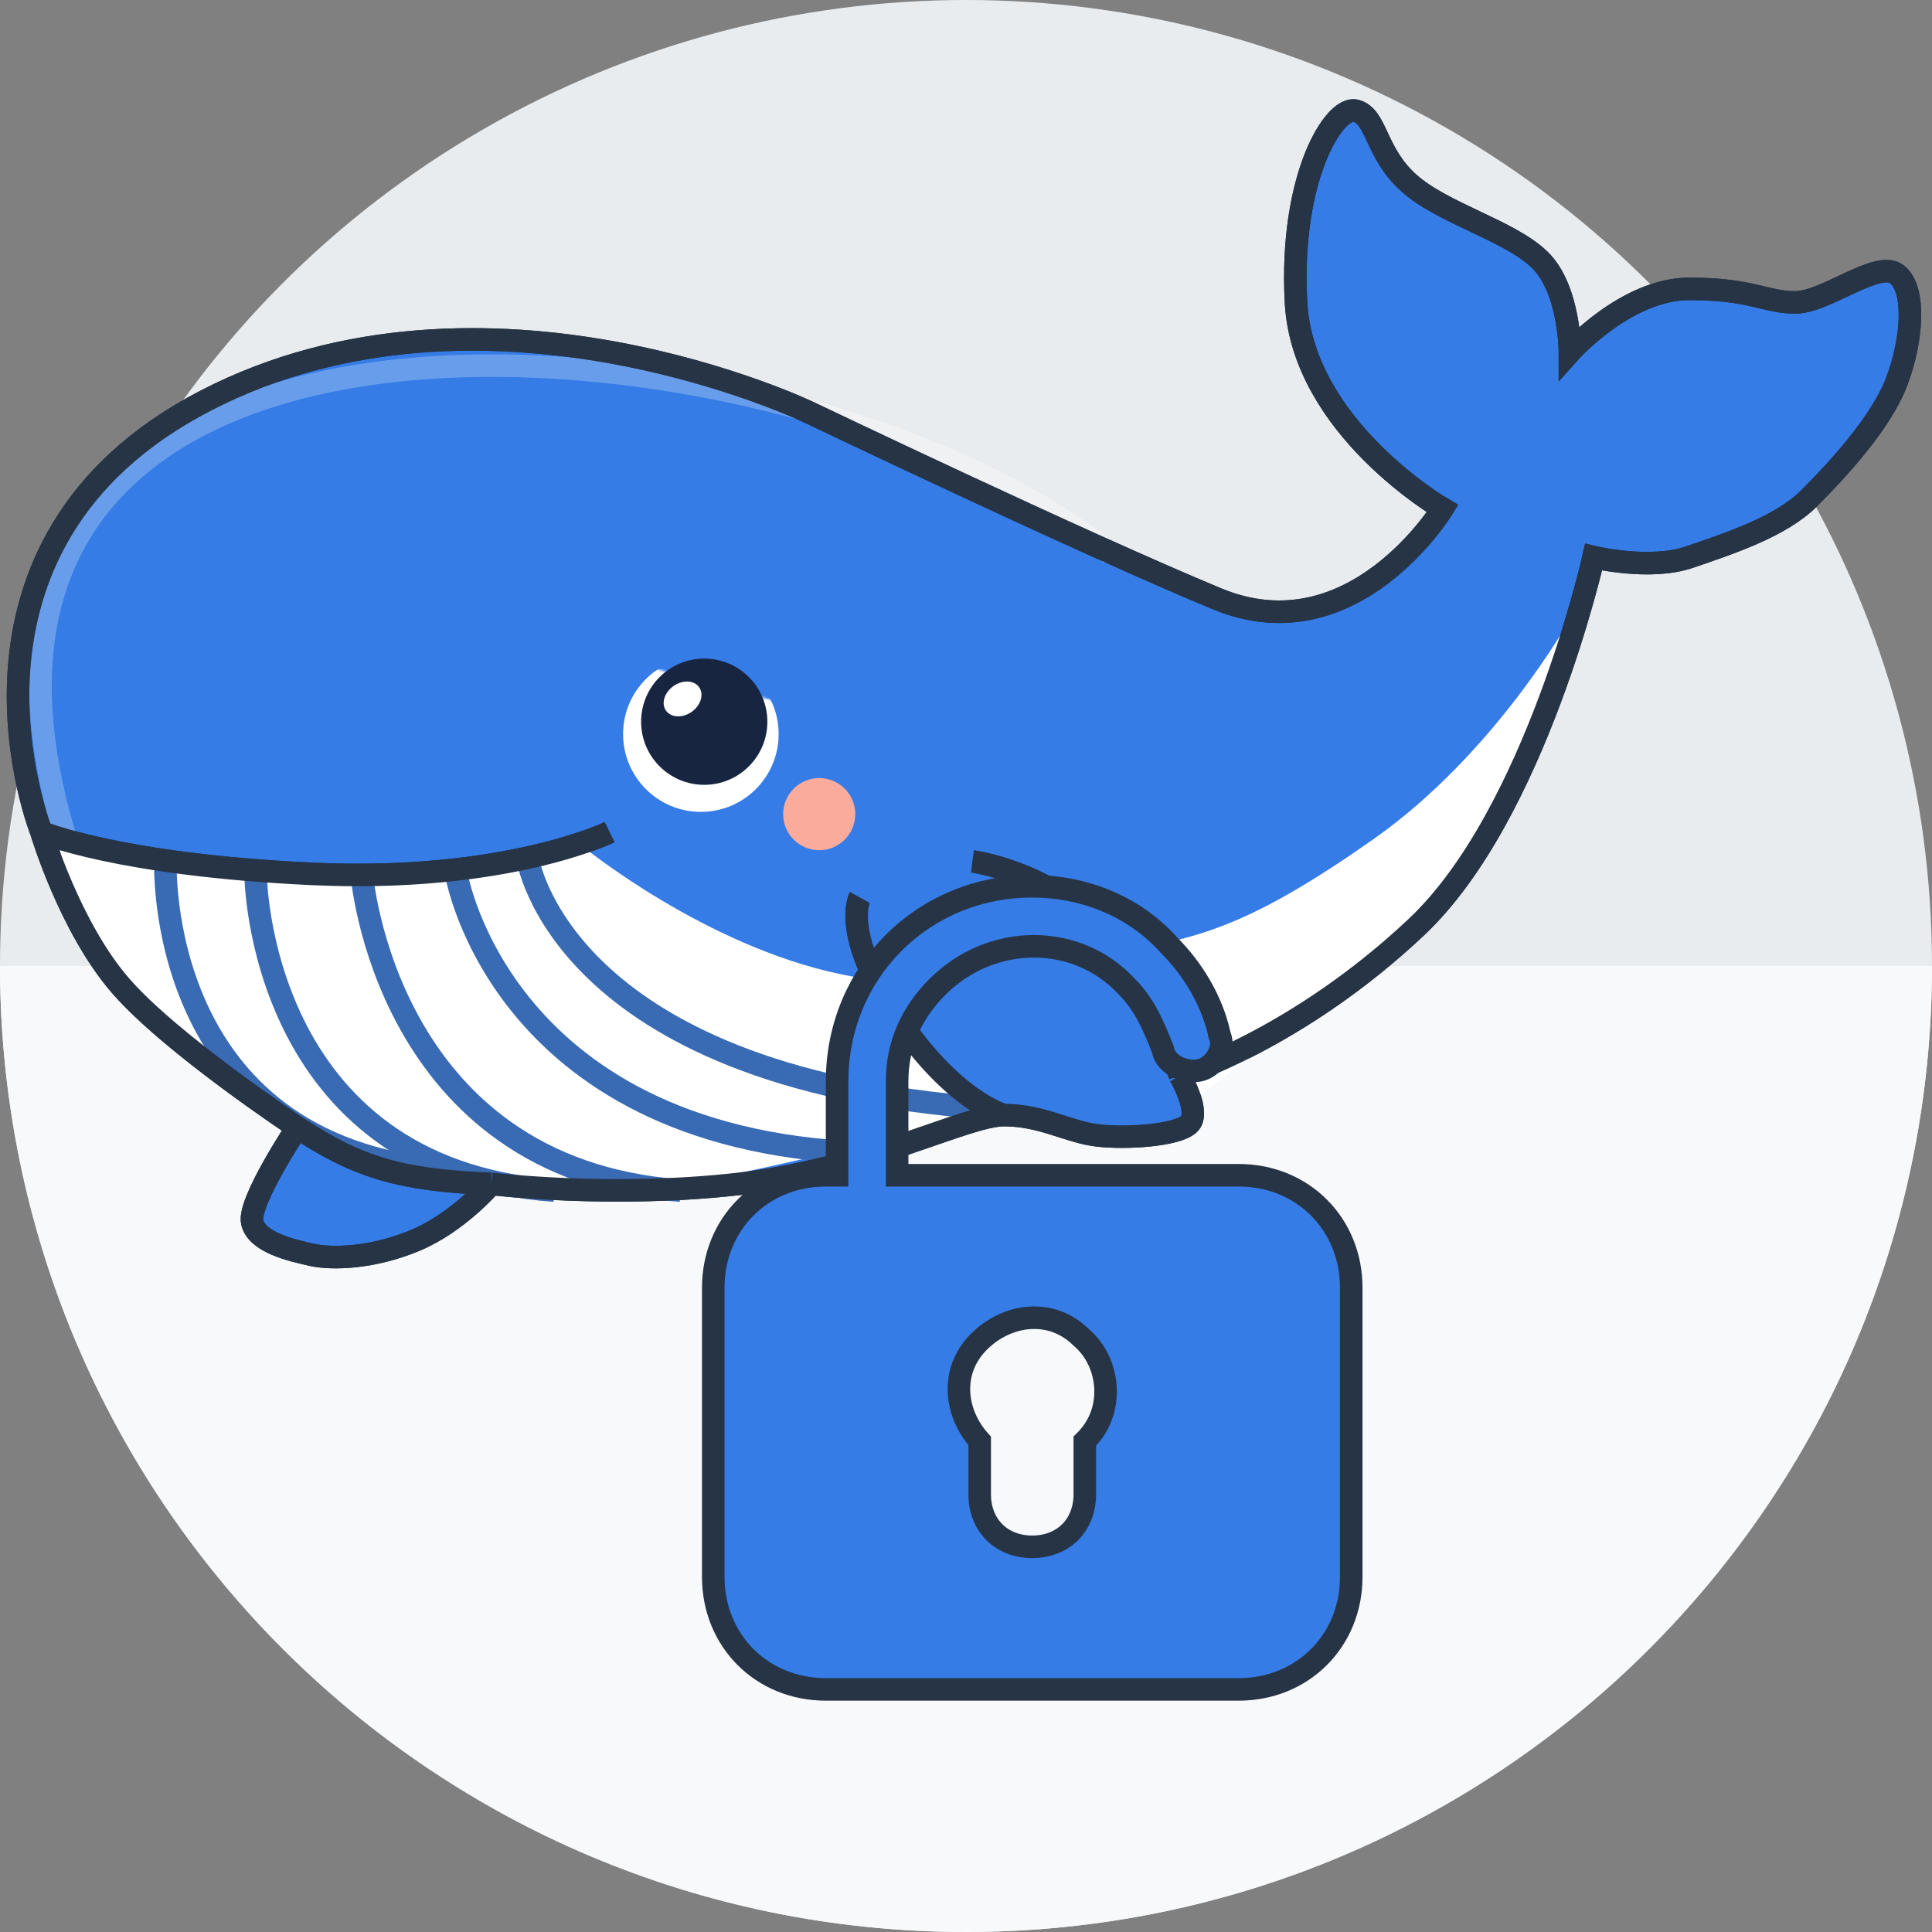 <svg width="857" height="857" viewBox="0 0 857 857" fill="none" xmlns="http://www.w3.org/2000/svg">
<rect x="0" y="0" width="857" height="857" fill="#808080" stroke="none"/>
<circle cx="428.5" cy="428.5" r="428.5" fill="#E9ECEF"/>
<path d="M857 428.5C857 665.154 665.154 857 428.5 857C191.846 857 -6.10352e-05 665.154 -6.10352e-05 428.5H428.5H857Z" fill="#F8F9FA"/>
<path d="M18.388 369.136C18.388 369.136 -32.611 241.636 91.389 177.636C215.389 113.636 359.388 183.136 359.388 183.136C359.388 183.136 479.563 240.636 539.889 265.636C600.215 290.636 639.889 225.636 639.889 225.636C639.889 225.636 577.889 189.636 574.889 134.136C571.889 78.636 591.889 46.636 601.389 49.136C610.889 51.636 609.889 67.636 624.889 81.136C639.889 94.636 669.389 102.136 682.889 115.136C696.389 128.136 696.389 156.136 696.389 156.136C696.389 156.136 721.389 128.136 749.389 128.136C777.389 128.136 782.889 134.136 796.389 134.136C809.889 134.136 832.889 115.136 841.389 121.636C849.889 128.136 848.389 150.636 841.389 169.136C834.389 187.636 814.889 208.636 802.389 221.136C789.889 233.636 766.889 241.136 749.389 247.136C731.889 253.136 706.889 247.136 706.889 247.136C706.889 247.136 681.389 361.136 628.389 411.136C575.389 461.136 523.389 477.136 523.389 477.136C523.389 477.136 532.889 493.636 527.389 498.636C521.889 503.636 499.889 505.136 486.889 503.636C473.889 502.136 462.389 494.636 445.389 494.636C428.389 494.636 384.389 518.636 327.889 525.136C271.389 531.636 217.888 525.136 217.888 525.136C217.888 525.136 203.389 542.136 184.389 550.136C165.389 558.136 147.389 558.636 138.388 556.636C129.388 554.636 113.889 551.136 111.888 542.136C109.888 533.136 131.888 500.136 131.888 500.136C131.888 500.136 75.889 463.136 53.389 437.136C30.889 411.136 18.388 369.136 18.388 369.136Z" fill="#357CE6"/>
<path d="M18.388 369.136C18.388 369.136 -32.611 241.636 91.389 177.636C215.389 113.636 359.388 183.136 359.388 183.136C359.388 183.136 479.563 240.636 539.889 265.636C600.215 290.636 639.889 225.636 639.889 225.636C639.889 225.636 577.889 189.636 574.889 134.136C571.889 78.636 591.889 46.636 601.389 49.136C610.889 51.636 609.889 67.636 624.889 81.136C639.889 94.636 669.389 102.136 682.889 115.136C696.389 128.136 696.389 156.136 696.389 156.136C696.389 156.136 721.389 128.136 749.389 128.136C777.389 128.136 782.889 134.136 796.389 134.136C809.889 134.136 832.889 115.136 841.389 121.636C849.889 128.136 848.389 150.636 841.389 169.136C834.389 187.636 814.889 208.636 802.389 221.136C789.889 233.636 766.889 241.136 749.389 247.136C731.889 253.136 706.889 247.136 706.889 247.136C706.889 247.136 681.389 361.136 628.389 411.136C575.389 461.136 523.389 477.136 523.389 477.136M18.388 369.136C18.388 369.136 30.889 411.136 53.389 437.136C75.889 463.136 131.888 500.136 131.888 500.136M18.388 369.136C18.388 369.136 52.388 383.636 138.388 387.636C224.389 391.636 270.389 369.136 270.389 369.136M523.389 477.136C523.389 477.136 532.889 493.636 527.389 498.636C521.889 503.636 499.889 505.136 486.889 503.636C473.889 502.136 462.389 494.636 445.389 494.636M523.389 477.136C523.389 477.136 508.889 435.636 486.889 411.136C464.889 386.636 431.389 382.136 431.389 382.136M445.389 494.636C428.389 494.636 384.389 518.636 327.889 525.136C271.389 531.636 217.888 525.136 217.888 525.136M445.389 494.636C445.389 494.636 422.889 488.636 397.889 451.136C372.889 413.636 381.389 398.136 381.389 398.136M217.888 525.136C217.888 525.136 203.389 542.136 184.389 550.136C165.389 558.136 147.389 558.636 138.388 556.636C129.388 554.636 113.889 551.136 111.888 542.136C109.888 533.136 131.888 500.136 131.888 500.136M217.888 525.136C177.799 523.524 159.029 517.97 131.888 500.136" stroke="#1C334D" stroke-width="10"/>
<path d="M372.889 432.136C312.889 419.636 259.389 376.136 259.389 376.136L150.889 388.136L26.389 376.136C26.389 376.136 33.389 432.136 95.389 472.636C157.389 513.136 203.389 539.636 298.889 525.636C340.094 519.596 400.803 501.812 438.889 497.636C489.072 492.135 511.389 501.136 511.389 501.136L604.389 432.136L671.389 356.636L696.389 274.636C696.389 274.636 663.389 334.136 609.389 372.136C555.389 410.136 532.889 415.636 499.889 421.636C466.889 427.636 432.889 444.636 372.889 432.136Z" fill="white"/>
<path d="M233.889 380.136C233.889 380.136 247.389 477.636 437.889 491.636" stroke="#396AB4" stroke-width="10"/>
<path d="M202.389 387.636C202.389 387.636 222.389 508.636 389.889 511.636" stroke="#396AB4" stroke-width="10"/>
<path d="M160.389 387.136C160.389 387.136 170.389 518.636 301.889 528.136" stroke="#396AB4" stroke-width="10"/>
<path d="M113.389 388.136C113.389 388.136 114.389 518.636 245.889 528.136" stroke="#396AB4" stroke-width="10"/>
<path d="M73.389 381.636C73.389 381.636 67.889 509.136 198.389 519.136" stroke="#396AB4" stroke-width="10"/>
<path d="M441.889 493.136C493.389 511.636 530.889 496.136 530.889 496.136C530.889 496.136 522.889 464.636 496.389 423.636C469.889 382.636 435.889 382.636 435.889 382.636L378.389 405.136C378.389 405.136 390.389 474.636 441.889 493.136Z" fill="#357CE6"/>
<path d="M29 371.5C-54 98 354 134 493 246" stroke="white" stroke-opacity="0.25" stroke-width="10"/>
<path d="M18.388 369.136C18.388 369.136 -32.611 241.636 91.389 177.636C215.389 113.636 359.388 183.136 359.388 183.136C359.388 183.136 479.563 240.636 539.889 265.636C600.215 290.636 639.889 225.636 639.889 225.636C639.889 225.636 577.889 189.636 574.889 134.136C571.889 78.636 591.889 46.636 601.389 49.136C610.889 51.636 609.889 67.636 624.889 81.136C639.889 94.636 669.389 102.136 682.889 115.136C696.389 128.136 696.389 156.136 696.389 156.136C696.389 156.136 721.389 128.136 749.389 128.136C777.389 128.136 782.889 134.136 796.389 134.136C809.889 134.136 832.889 115.136 841.389 121.636C849.889 128.136 848.389 150.636 841.389 169.136C834.389 187.636 814.889 208.636 802.389 221.136C789.889 233.636 766.889 241.136 749.389 247.136C731.889 253.136 706.889 247.136 706.889 247.136C706.889 247.136 681.389 361.136 628.389 411.136C575.389 461.136 523.389 477.136 523.389 477.136M18.388 369.136C18.388 369.136 30.889 411.136 53.389 437.136C75.889 463.136 131.888 500.136 131.888 500.136M18.388 369.136C18.388 369.136 52.388 383.636 138.388 387.636C224.389 391.636 270.389 369.136 270.389 369.136M523.389 477.136C523.389 477.136 532.889 493.636 527.389 498.636C521.889 503.636 499.889 505.136 486.889 503.636C473.889 502.136 462.389 494.636 445.389 494.636M523.389 477.136C523.389 477.136 508.889 435.636 486.889 411.136C464.889 386.636 431.389 382.136 431.389 382.136M445.389 494.636C428.389 494.636 384.389 518.636 327.889 525.136C271.389 531.636 217.888 525.136 217.888 525.136M445.389 494.636C445.389 494.636 422.889 488.636 397.889 451.136C372.889 413.636 381.389 398.136 381.389 398.136M217.888 525.136C217.888 525.136 203.389 542.136 184.389 550.136C165.389 558.136 147.389 558.636 138.388 556.636C129.388 554.636 113.889 551.136 111.888 542.136C109.888 533.136 131.888 500.136 131.888 500.136M217.888 525.136C177.799 523.524 159.029 517.97 131.888 500.136" stroke="#273445" stroke-width="10"/>
<mask id="mask0_3_39" style="mask-type:alpha" maskUnits="userSpaceOnUse" x="261" y="292" width="100" height="81">
<rect x="276.553" y="292.842" width="87" height="59" transform="rotate(15.068 276.553 292.842)" fill="#D9D9D9"/>
</mask>
<g mask="url(#mask0_3_39)">
<circle cx="310.889" cy="325.636" r="34.5" fill="white"/>
</g>
<circle cx="312.389" cy="320.136" r="28" fill="#172540"/>
<ellipse cx="302.777" cy="310.04" rx="9" ry="7" transform="rotate(-35.128 302.777 310.04)" fill="white"/>
<circle cx="363.389" cy="361.136" r="16" fill="#FBAB9B"/>
<path d="M397.951 516.324V521.324H402.951H549.451C577.821 521.324 599.389 542.892 599.389 571.261V699.449C599.389 727.819 577.821 749.386 549.451 749.386H366.326C337.956 749.386 316.389 727.819 316.389 699.449V571.261C316.389 542.892 337.956 521.324 366.326 521.324H371.326V516.324V479.699C371.326 431.185 409.375 393.136 457.889 393.136C480.459 393.136 502.848 401.819 518.266 418.95L518.354 419.048L518.447 419.141C528.885 429.579 537.486 443.412 540.908 458.809L540.996 459.204L541.146 459.581C542.262 462.37 541.817 465.747 539.92 468.851C538.006 471.983 534.985 474.197 531.989 474.796C528.672 475.459 524.837 474.802 521.664 473.039C518.501 471.282 516.46 468.711 515.898 465.9L515.808 465.449L515.637 465.023L515.492 464.66C511.935 455.766 507.96 445.825 499.958 437.785C477.74 413.638 439.709 413.895 415.897 437.707C404.035 449.569 397.951 463.636 397.951 479.699V516.324ZM481.201 662.824V639.257L481.568 638.891C494.708 625.751 492.522 604.168 479.577 593.205C466.212 580.016 446.642 582.762 434.209 595.195C421.381 608.023 423.365 626.661 434.576 639.175V662.824C434.576 669.454 436.808 675.367 441.077 679.636C445.345 683.905 451.259 686.136 457.889 686.136C464.519 686.136 470.432 683.905 474.701 679.636C478.969 675.367 481.201 669.454 481.201 662.824Z" fill="#357CE6" stroke="#273445" stroke-width="10"/>
</svg>
